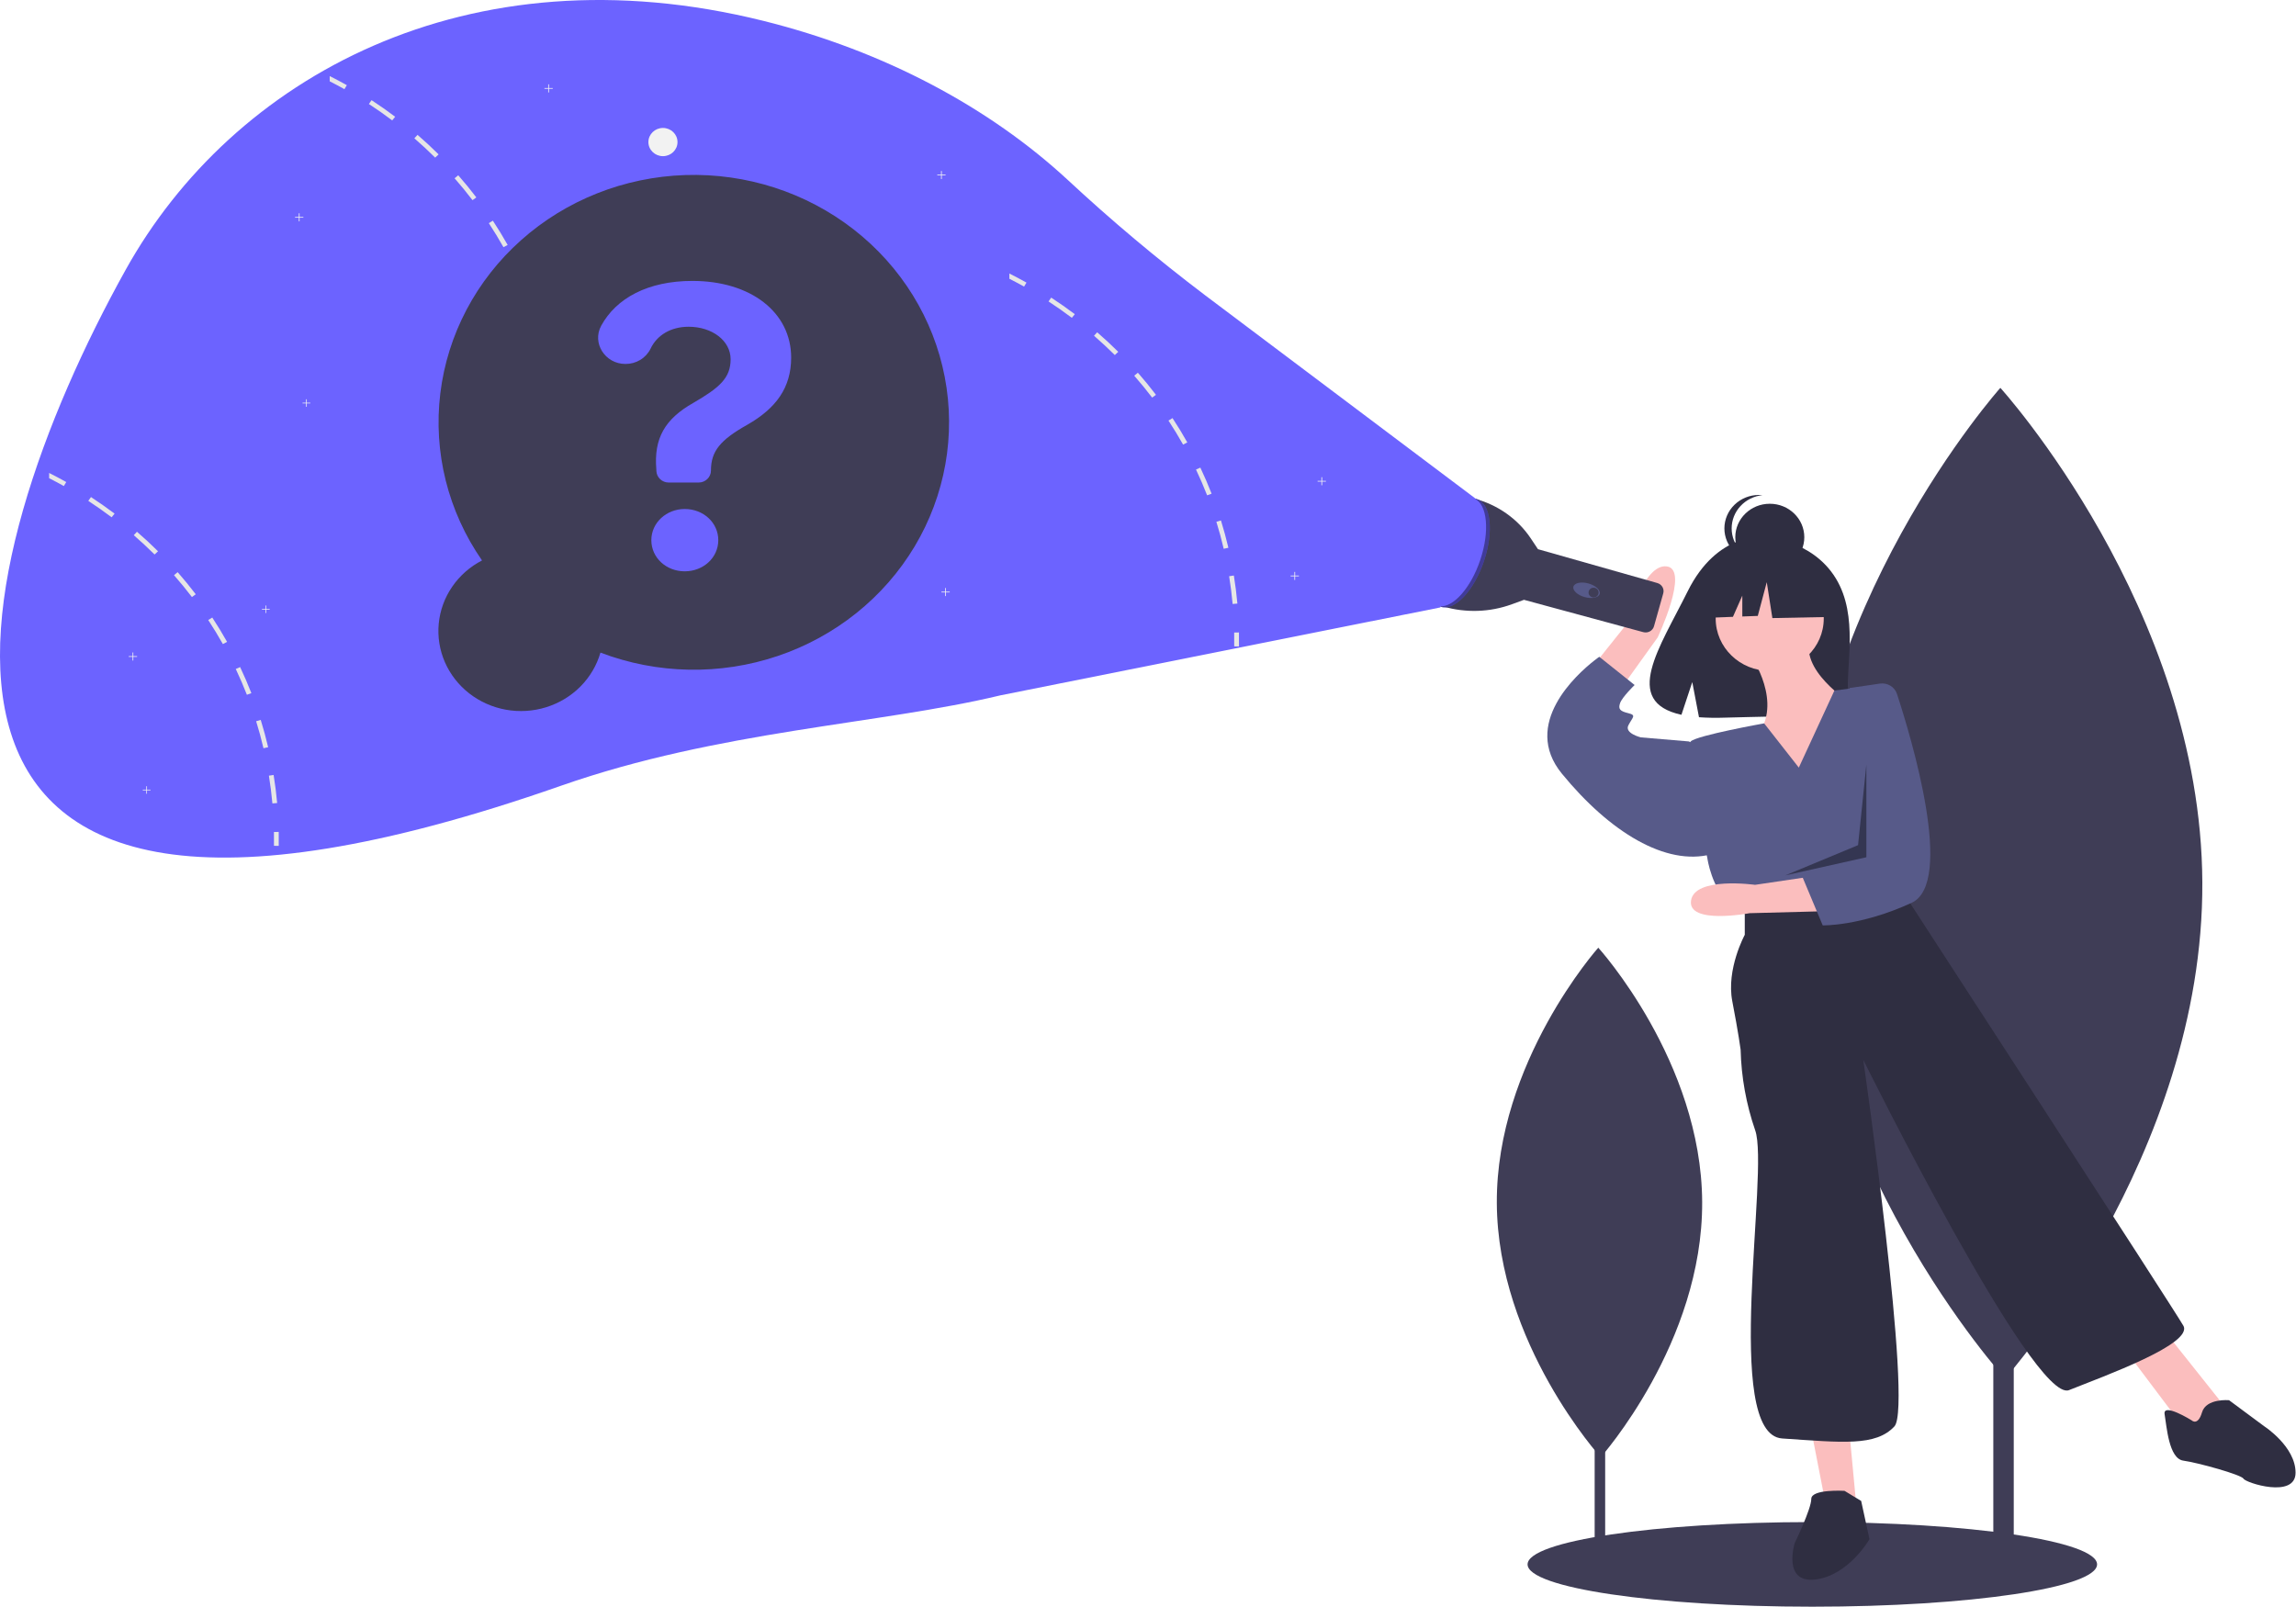 <svg width="743" height="520" viewBox="0 0 743 520" fill="none" xmlns="http://www.w3.org/2000/svg">
<g clip-path="url(#clip0)">
<path d="M651.662 253.288H645.049V506.499H651.662V253.288Z" fill="#3F3D56"/>
<path d="M712.689 285.557C713.11 374.098 648.851 446.164 648.851 446.164C648.851 446.164 583.91 374.676 583.489 286.134C583.068 197.593 647.327 125.527 647.327 125.527C647.327 125.527 712.268 197.015 712.689 285.557Z" fill="#3F3D56"/>
<path d="M519.443 372.427H516.042V502.66H519.443V372.427Z" fill="#3F3D56"/>
<path d="M550.831 389.024C551.047 434.563 517.998 471.628 517.998 471.628C517.998 471.628 484.597 434.86 484.38 389.321C484.164 343.782 517.214 306.717 517.214 306.717C517.214 306.717 550.614 343.485 550.831 389.024Z" fill="#3F3D56"/>
<path d="M586.479 520C637.37 520 678.625 513.87 678.625 506.308C678.625 498.745 637.37 492.615 586.479 492.615C535.589 492.615 494.334 498.745 494.334 506.308C494.334 513.87 535.589 520 586.479 520Z" fill="#3F3D56"/>
<path d="M594.079 187.184C586.273 174.397 570.828 173.801 570.828 173.801C570.828 173.801 555.777 171.935 546.123 191.411C537.124 209.563 524.704 227.09 544.123 231.34L547.631 220.756L549.803 232.128C552.568 232.321 555.342 232.367 558.112 232.266C578.908 231.615 598.713 232.456 598.076 225.222C597.228 215.605 601.591 199.488 594.079 187.184Z" fill="#2F2E41"/>
<path d="M565.965 211.266C565.965 211.266 576.054 224.959 570.001 236.043C563.948 247.127 584.125 258.864 584.125 258.864L598.922 227.567C598.922 227.567 581.435 216.482 586.143 206.05L565.965 211.266Z" fill="#FBBEBE"/>
<path d="M572.691 217.134C582.349 217.134 590.179 209.544 590.179 200.182C590.179 190.819 582.349 183.229 572.691 183.229C563.033 183.229 555.204 190.819 555.204 200.182C555.204 209.544 563.033 217.134 572.691 217.134Z" fill="#FBBEBE"/>
<path d="M512.172 219.779L526.786 201.5C526.786 201.5 531.932 182.34 539.384 183.312C546.837 184.283 536.441 206.289 536.441 206.289L521.92 226.522L512.172 219.779Z" fill="#FBBEBE"/>
<path d="M586.143 462.948L590.851 487.073L600.94 489.681L598.25 460.992L586.143 462.948Z" fill="#FBBEBE"/>
<path d="M687.705 436.867L705.865 460.992L713.263 464.252L719.317 454.471L701.157 431.651L687.705 436.867Z" fill="#FBBEBE"/>
<path d="M582.108 248.431L570.888 234.113C570.888 234.113 549.151 237.999 547.133 239.955C545.115 241.911 552.514 277.773 552.514 277.773C552.514 277.773 553.859 287.553 559.912 292.769L565.965 296.681L615.737 286.901L617.609 265.432C618.29 257.613 617.28 249.741 614.641 242.323C612.002 234.904 607.794 228.101 602.285 222.35L593.625 223.498L582.108 248.431Z" fill="#575A89"/>
<path d="M549.823 241.259L546.46 239.955L530.99 238.651C530.99 238.651 525.61 237.347 526.955 234.739C528.3 232.131 529.645 231.479 526.955 230.827C524.265 230.175 523.592 229.523 524.265 227.567C524.937 225.611 528.973 221.698 528.973 221.698L517.539 212.57C517.539 212.57 516.92 212.994 515.919 213.78C510.243 218.235 492.28 234.311 505.432 250.388C520.902 269.296 539.062 280.381 553.859 276.469L549.823 241.259Z" fill="#575A89"/>
<path d="M564.62 293.421V302.55C564.62 302.55 558.567 313.634 560.585 324.066C562.602 334.499 563.275 339.715 563.275 339.715C563.495 348.588 565.081 357.378 567.983 365.796C572.691 378.837 557.222 464.252 576.727 465.556C596.232 466.86 606.994 468.164 613.047 461.644C619.1 455.123 602.958 342.975 602.958 342.975C602.958 342.975 658.111 454.471 669.545 449.907C680.979 445.343 709.9 434.911 706.537 429.042C703.174 423.174 618.428 292.769 618.428 292.769L615.737 286.901L564.62 293.421Z" fill="#2F2E41"/>
<path d="M596.905 482.508C596.905 482.508 586.143 481.856 586.143 485.117C586.143 488.377 580.762 499.461 580.762 499.461C580.762 499.461 576.727 512.502 587.488 511.198C598.25 509.894 604.976 498.157 604.976 498.157L602.285 485.769L596.905 482.508Z" fill="#2F2E41"/>
<path d="M709.227 459.688C709.227 459.688 699.811 453.819 700.484 457.732C701.156 461.644 701.829 472.076 706.537 472.728C711.245 473.38 725.37 477.292 726.042 478.596C726.715 479.9 742.857 485.117 742.857 476.64C742.857 468.164 732.768 461.644 732.768 461.644L721.334 453.167C721.334 453.167 713.935 452.515 712.59 457.08C711.245 461.644 709.227 459.688 709.227 459.688Z" fill="#2F2E41"/>
<path d="M572.718 184.692C578.885 184.692 583.885 179.845 583.885 173.865C583.885 167.886 578.885 163.039 572.718 163.039C566.55 163.039 561.55 167.886 561.55 173.865C561.55 179.845 566.55 184.692 572.718 184.692Z" fill="#2F2E41"/>
<path d="M560.375 171.016C560.375 168.343 561.396 165.764 563.241 163.776C565.086 161.788 567.624 160.533 570.367 160.251C569.976 160.211 569.584 160.191 569.191 160.19C566.23 160.19 563.389 161.331 561.295 163.361C559.2 165.392 558.024 168.145 558.024 171.016C558.024 173.888 559.2 176.641 561.295 178.672C563.389 180.702 566.23 181.843 569.191 181.843C569.584 181.842 569.976 181.822 570.367 181.782C567.624 181.5 565.086 180.245 563.241 178.257C561.396 176.269 560.375 173.69 560.375 171.016Z" fill="#2F2E41"/>
<path d="M590.627 185.952L575.369 178.203L554.297 181.373L549.937 200.039L560.79 199.634L563.822 192.777V199.522L568.829 199.335L571.736 188.417L573.552 200.039L591.355 199.687L590.627 185.952Z" fill="#2F2E41"/>
<path d="M589.714 294.932L566.182 295.549C566.182 295.549 546.103 299.336 547.229 291.479C548.356 283.623 567.945 286.371 567.945 286.371L589.387 283.2L589.714 294.932Z" fill="#FBBEBE"/>
<path d="M608.333 221.245C609.516 221.072 610.724 221.313 611.739 221.926C612.755 222.539 613.511 223.483 613.872 224.589C618.479 238.662 632.672 285.757 618.57 292.219C601.962 299.829 589.841 299.494 589.841 299.494L583.354 284.01L589.26 278.637L595.565 239.336L598.586 222.676L608.333 221.245Z" fill="#575A89"/>
<path opacity="0.4" d="M603.967 247.453L601.277 273.534L577.736 283.315L603.967 277.447V247.453Z" fill="black"/>
<path d="M477.012 161.352C484.594 163.3 491.154 167.919 495.409 174.307L497.609 177.61L497.72 177.747L536.317 188.695C537.024 188.896 537.622 189.358 537.982 189.982C538.342 190.605 538.435 191.341 538.241 192.031L535.244 202.681C535.147 203.028 534.979 203.353 534.752 203.637C534.524 203.921 534.241 204.159 533.918 204.336C533.595 204.513 533.24 204.627 532.872 204.671C532.503 204.715 532.13 204.687 531.773 204.59L493.166 194.129L493.165 194.131L489.288 195.552C482.148 198.168 474.317 198.426 467.01 196.286L477.012 161.352Z" fill="#3F3D56"/>
<path d="M517.659 192.241C518.024 191.029 516.422 189.509 514.079 188.845C511.737 188.18 509.541 188.623 509.176 189.834C508.81 191.045 510.413 192.566 512.755 193.23C515.098 193.895 517.293 193.452 517.659 192.241Z" fill="#575A89"/>
<path d="M515.687 193.357C516.582 193.357 517.308 192.654 517.308 191.787C517.308 190.919 516.582 190.216 515.687 190.216C514.792 190.216 514.067 190.919 514.067 191.787C514.067 192.654 514.792 193.357 515.687 193.357Z" fill="#3F3D56"/>
<path d="M480.239 181.526C483.457 171.904 482.428 162.96 477.939 161.549C473.451 160.138 467.203 166.794 463.984 176.416C460.766 186.039 461.795 194.983 466.284 196.394C470.772 197.805 477.02 191.148 480.239 181.526Z" fill="#6C63FF"/>
<path opacity="0.4" d="M479.039 181.186C482.14 171.914 481.297 163.273 477.216 161.393C477.462 161.423 477.704 161.475 477.939 161.549C482.428 162.96 483.457 171.904 480.239 181.526C477.02 191.148 470.773 197.805 466.284 196.394C466.121 196.342 465.962 196.28 465.808 196.209C470.223 196.754 475.99 190.301 479.039 181.186Z" fill="black"/>
<path d="M477.519 161.386L389.923 95.515C374.432 83.783 359.568 71.294 345.387 58.098C320.417 35.025 286.519 16.577 247.053 6.755C151.167 -17.108 75.207 25.204 40.657 87.331C-12.137 182.269 -52.598 336.326 181.494 254.321C232.69 236.387 284.512 234.481 323.805 225.034L466.085 196.595L477.519 161.386Z" fill="#6C63FF"/>
<path d="M214.536 50.542C217.136 50.542 219.244 48.498 219.244 45.978C219.244 43.457 217.136 41.413 214.536 41.413C211.936 41.413 209.828 43.457 209.828 45.978C209.828 48.498 211.936 50.542 214.536 50.542Z" fill="#F2F2F2"/>
<path d="M305.995 56.527H304.77V55.339H304.53V56.527H303.305V56.76H304.53V57.947H304.77V56.76H305.995V56.527Z" fill="#F2F2F2"/>
<path d="M429.08 155.635H427.854V154.447H427.615V155.635H426.389V155.867H427.615V157.055H427.854V155.867H429.08V155.635Z" fill="#F2F2F2"/>
<path d="M420.336 186.28H419.11V185.092H418.871V186.28H417.646V186.513H418.871V187.7H419.11V186.513H420.336V186.28Z" fill="#F2F2F2"/>
<path d="M44.357 212.361H43.131V211.173H42.892V212.361H41.666V212.593H42.892V213.781H43.131V212.593H44.357V212.361Z" fill="#F2F2F2"/>
<path d="M98.164 70.22H96.939V69.032H96.699V70.22H95.474V70.452H96.699V71.64H96.939V70.452H98.164V70.22Z" fill="#F2F2F2"/>
<path d="M307.34 191.497H306.115V190.309H305.876V191.497H304.65V191.729H305.876V192.917H306.115V191.729H307.34V191.497Z" fill="#F2F2F2"/>
<path d="M178.875 28.49H177.65V27.302H177.41V28.49H176.185V28.722H177.41V29.91H177.65V28.722H178.875V28.49Z" fill="#F2F2F2"/>
<path d="M179.346 122.368L177.819 122.596C178.297 125.556 178.674 128.581 178.949 131.574L180.49 131.444C180.214 128.412 179.83 125.36 179.346 122.368Z" fill="#E6E6E6"/>
<path d="M175.169 104.541L173.69 104.978C174.584 107.847 175.385 110.788 176.064 113.715L177.577 113.383C176.884 110.422 176.071 107.449 175.169 104.541Z" fill="#E6E6E6"/>
<path d="M168.504 87.445L167.098 88.071C168.39 90.803 169.6 93.607 170.697 96.41L172.143 95.882C171.033 93.046 169.816 90.203 168.504 87.445Z" fill="#E6E6E6"/>
<path d="M159.491 71.418L158.187 72.22C159.848 74.75 161.442 77.371 162.922 79.999L164.28 79.282C162.787 76.621 161.173 73.974 159.491 71.418Z" fill="#E6E6E6"/>
<path d="M148.286 56.728L147.109 57.7C149.113 59.982 151.064 62.368 152.907 64.781L154.144 63.887C152.288 61.449 150.317 59.036 148.286 56.728Z" fill="#E6E6E6"/>
<path d="M135.117 43.648L134.088 44.764C136.401 46.765 138.668 48.871 140.827 51.016L141.937 49.967C139.751 47.795 137.457 45.67 135.117 43.648Z" fill="#E6E6E6"/>
<path d="M120.239 32.421L119.371 33.66C121.941 35.335 124.483 37.122 126.924 38.967L127.88 37.787C125.404 35.922 122.835 34.116 120.239 32.421Z" fill="#E6E6E6"/>
<path d="M106.699 24.622V26.318C108.307 27.133 109.901 27.987 111.461 28.861L112.235 27.563C110.419 26.546 108.574 25.566 106.699 24.622Z" fill="#E6E6E6"/>
<path d="M179.45 140.824L180.997 140.796C181.025 142.31 181.027 143.831 181.003 145.319L179.457 145.295C179.48 143.825 179.478 142.32 179.45 140.824Z" fill="#E6E6E6"/>
<path d="M88.546 250.817L87.019 251.045C87.497 254.005 87.874 257.03 88.15 260.023L89.69 259.893C89.414 256.861 89.031 253.809 88.546 250.817Z" fill="#E6E6E6"/>
<path d="M84.37 232.99L82.89 233.427C83.784 236.296 84.585 239.237 85.264 242.164L86.777 241.832C86.085 238.871 85.271 235.898 84.37 232.99Z" fill="#E6E6E6"/>
<path d="M77.704 215.894L76.299 216.52C77.59 219.252 78.8 222.056 79.897 224.859L81.343 224.331C80.233 221.495 79.016 218.652 77.704 215.894Z" fill="#E6E6E6"/>
<path d="M68.691 199.867L67.387 200.669C69.048 203.199 70.642 205.82 72.122 208.448L73.48 207.731C71.987 205.07 70.373 202.423 68.691 199.867Z" fill="#E6E6E6"/>
<path d="M57.486 185.177L56.309 186.149C58.313 188.431 60.264 190.817 62.107 193.23L63.344 192.336C61.488 189.898 59.517 187.485 57.486 185.177Z" fill="#E6E6E6"/>
<path d="M44.317 172.098L43.288 173.212C45.601 175.214 47.868 177.32 50.027 179.465L51.137 178.416C48.951 176.244 46.657 174.119 44.317 172.098Z" fill="#E6E6E6"/>
<path d="M29.439 160.87L28.571 162.108C31.14 163.784 33.683 165.571 36.124 167.416L37.08 166.236C34.604 164.371 32.035 162.565 29.439 160.87Z" fill="#E6E6E6"/>
<path d="M15.899 153.071V154.767C17.507 155.582 19.101 156.436 20.662 157.31L21.435 156.012C19.619 154.995 17.774 154.015 15.899 153.071Z" fill="#E6E6E6"/>
<path d="M88.65 269.273L90.197 269.245C90.225 270.759 90.227 272.28 90.203 273.768L88.657 273.744C88.68 272.274 88.678 270.769 88.65 269.273Z" fill="#E6E6E6"/>
<path d="M399.284 186.266L397.757 186.494C398.235 189.454 398.611 192.48 398.887 195.473L400.427 195.342C400.152 192.31 399.768 189.259 399.284 186.266Z" fill="#E6E6E6"/>
<path d="M395.107 168.44L393.627 168.877C394.522 171.745 395.322 174.686 396.002 177.614L397.515 177.281C396.822 174.321 396.009 171.348 395.107 168.44Z" fill="#E6E6E6"/>
<path d="M388.442 151.344L387.036 151.969C388.328 154.701 389.538 157.505 390.634 160.309L392.081 159.781C390.971 156.944 389.753 154.102 388.442 151.344Z" fill="#E6E6E6"/>
<path d="M379.429 135.317L378.124 136.119C379.786 138.649 381.38 141.27 382.859 143.897L384.218 143.18C382.725 140.52 381.111 137.873 379.429 135.317Z" fill="#E6E6E6"/>
<path d="M368.224 120.627L367.047 121.598C369.051 123.88 371.001 126.267 372.844 128.679L374.082 127.786C372.226 125.347 370.255 122.935 368.224 120.627Z" fill="#E6E6E6"/>
<path d="M355.054 107.547L354.025 108.662C356.339 110.664 358.606 112.77 360.765 114.915L361.874 113.865C359.688 111.694 357.395 109.568 355.054 107.547Z" fill="#E6E6E6"/>
<path d="M340.176 96.319L339.309 97.558C341.878 99.234 344.421 101.02 346.862 102.865L347.817 101.685C345.342 99.82 342.773 98.014 340.176 96.319Z" fill="#E6E6E6"/>
<path d="M326.637 88.521V90.216C328.245 91.031 329.839 91.885 331.399 92.759L332.173 91.462C330.357 90.444 328.512 89.464 326.637 88.521Z" fill="#E6E6E6"/>
<path d="M399.388 204.722L400.934 204.695C400.963 206.208 400.965 207.73 400.941 209.217L399.395 209.194C399.418 207.723 399.416 206.219 399.388 204.722Z" fill="#E6E6E6"/>
<path d="M100.415 130.337H99.275V129.231H99.052V130.337H97.911V130.552H99.052V131.658H99.275V130.552H100.415V130.337Z" fill="#F2F2F2"/>
<path d="M87.272 197.076H86.132V195.97H85.909V197.076H84.768V197.292H85.909V198.397H86.132V197.292H87.272V197.076Z" fill="#F2F2F2"/>
<path d="M48.707 255.567H47.566V254.462H47.344V255.567H46.204V255.783H47.344V256.889H47.566V255.783H48.707V255.567Z" fill="#F2F2F2"/>
<path d="M155.987 181.382C144.961 165.494 140.173 146.3 142.492 127.283C144.812 108.266 154.084 90.685 168.628 77.727C183.172 64.769 202.025 57.292 221.768 56.654C241.51 56.015 260.835 62.256 276.238 74.245C291.641 86.234 302.102 103.178 305.724 122.002C309.346 140.827 305.889 160.287 295.981 176.853C286.072 193.419 270.367 205.994 251.715 212.298C233.062 218.602 212.697 218.217 194.312 211.213C193.12 215.338 190.892 219.111 187.827 222.196C184.762 225.28 180.955 227.58 176.749 228.889C172.542 230.198 168.066 230.475 163.722 229.695C159.377 228.916 155.3 227.105 151.855 224.423C148.41 221.742 145.705 218.274 143.981 214.33C142.257 210.386 141.57 206.09 141.979 201.825C142.388 197.561 143.882 193.461 146.327 189.893C148.771 186.326 152.09 183.401 155.987 181.382Z" fill="#3F3D56"/>
<path d="M224.059 90.916C242.996 90.916 256.024 101.098 256.024 115.735C256.024 125.428 251.176 132.134 241.834 137.47C233.048 142.414 230.069 146.037 230.069 152.303C230.069 152.81 229.965 153.313 229.765 153.783C229.564 154.252 229.271 154.678 228.9 155.037C228.53 155.396 228.09 155.681 227.606 155.875C227.122 156.07 226.603 156.17 226.079 156.17H216.399C215.365 156.17 214.371 155.781 213.628 155.084C212.884 154.388 212.448 153.439 212.412 152.437L212.395 151.96C211.536 141.876 215.172 135.61 224.312 130.421C232.846 125.477 236.431 122.344 236.431 116.274C236.431 110.204 230.371 105.749 222.848 105.749C217.129 105.749 212.603 108.447 210.527 112.853C209.798 114.345 208.643 115.602 207.199 116.477C205.755 117.352 204.083 117.808 202.381 117.791C195.822 117.791 191.489 111.029 194.556 105.409C199.408 96.518 209.647 90.916 224.059 90.916ZM210.779 174.821C210.779 169.191 215.627 164.736 221.585 164.736C227.594 164.736 232.442 169.142 232.442 174.821C232.442 180.499 227.594 184.905 221.585 184.905C215.576 184.905 210.779 180.499 210.779 174.821Z" fill="#6C63FF"/>
</g>
<defs>
<clipPath id="clip0">
<rect width="742.857" height="520" fill="white"/>
</clipPath>
</defs>
</svg>
